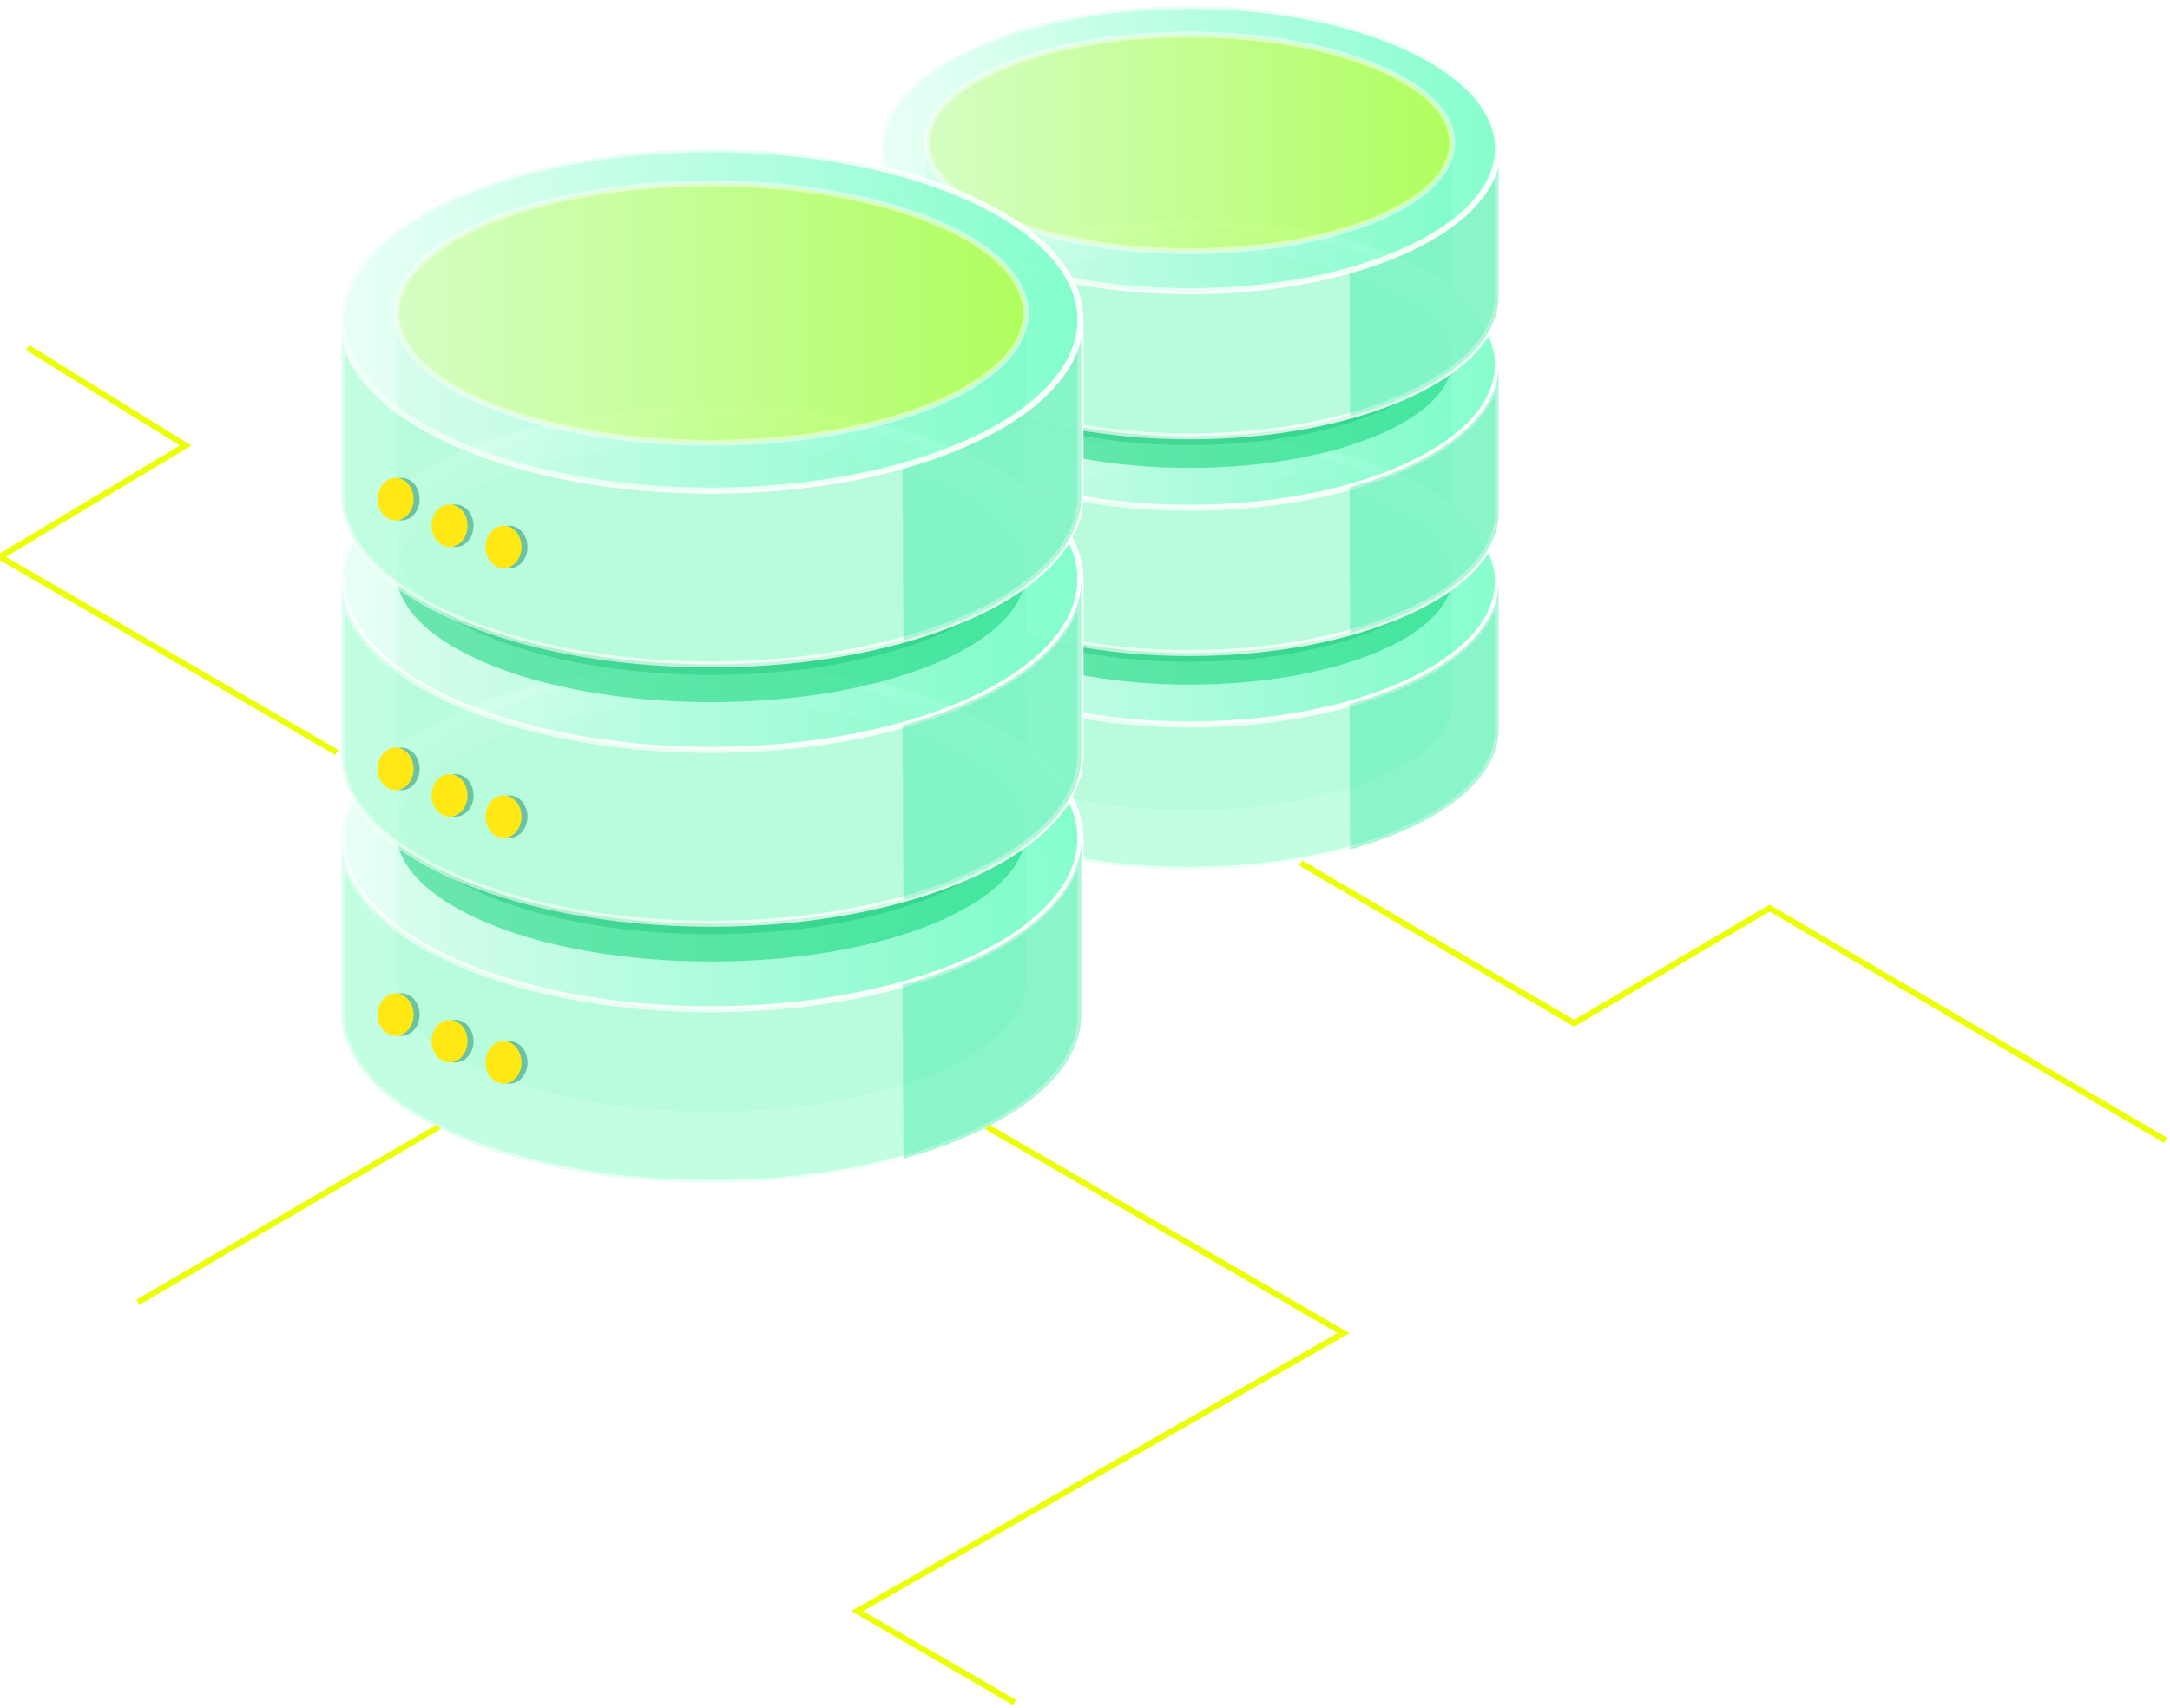 <svg width="362" height="285" viewBox="0 0 362 285" xmlns="http://www.w3.org/2000/svg"><defs><linearGradient x1="-22.786%" y1="44.304%" x2="152.955%" y2="44.304%" id="b"><stop stop-color="#FFF" offset="0%"/><stop stop-color="#49FDB4" offset="100%"/></linearGradient><linearGradient x1="0%" y1="0%" x2="106.15%" y2="0%" id="a"><stop stop-color="#FFF" stop-opacity=".484" offset="0%"/><stop stop-color="#FFF" offset="100%"/></linearGradient><filter x="-3.4%" y="-8.3%" width="106.8%" height="116.6%" filterUnits="objectBoundingBox" id="c"><feGaussianBlur stdDeviation="1" in="SourceGraphic"/></filter><filter x="-3.4%" y="-8.3%" width="106.8%" height="116.6%" filterUnits="objectBoundingBox" id="d"><feGaussianBlur stdDeviation="1" in="SourceGraphic"/></filter><linearGradient x1="0%" y1="44.304%" y2="44.304%" id="e"><stop stop-color="#D5FFA0" offset="0%"/><stop stop-color="#D9FF00" offset="100%"/></linearGradient><filter x="-2.9%" y="-6.9%" width="105.7%" height="113.9%" filterUnits="objectBoundingBox" id="f"><feGaussianBlur stdDeviation="1" in="SourceGraphic"/></filter><filter x="-2.9%" y="-6.9%" width="105.7%" height="113.9%" filterUnits="objectBoundingBox" id="g"><feGaussianBlur stdDeviation="1" in="SourceGraphic"/></filter></defs><g fill="none" fill-rule="evenodd"><path d="M242.213 118.027h.06V24.786h-.06c.04-.315.06-.632.06-.952 0-9.983-19.622-18.077-43.826-18.077s-43.825 8.094-43.825 18.077c0 .32.02.637.06.952h-.06v93.24h.06c1.199 9.542 20.335 17.127 43.765 17.127s42.566-7.585 43.766-17.126z" fill="#2FD682"/><g transform="translate(147 73.31)"><ellipse stroke="url(#a)" fill="url(#b)" opacity=".95" stroke-linejoin="round" cx="51.447" cy="23.786" rx="51.447" ry="23.786"/><ellipse fill="#0BD076" opacity=".527" cx="51.447" cy="22.834" rx="43.825" ry="18.077"/><ellipse fill="#07B666" opacity=".567" filter="url(#c)" cx="51.447" cy="19.029" rx="43.825" ry="18.077"/><path d="M0 23.786v24.56C0 61.3 23.034 71.799 51.447 71.799c28.414 0 51.447-10.5 51.447-23.451V23.786c0 13.137-23.033 23.786-51.447 23.786C23.034 47.572 0 36.922 0 23.786z" stroke="url(#a)" fill="#BFFEE0" opacity=".95" stroke-linejoin="round"/></g><g transform="translate(147 37.155)"><ellipse stroke="url(#a)" fill="url(#b)" opacity=".95" stroke-linejoin="round" cx="51.447" cy="23.786" rx="51.447" ry="23.786"/><ellipse fill="#0BD076" opacity=".527" cx="51.447" cy="22.834" rx="43.825" ry="18.077"/><ellipse fill="#07B666" opacity=".567" filter="url(#d)" cx="51.447" cy="19.029" rx="43.825" ry="18.077"/><path d="M0 23.786v24.56C0 61.3 23.034 71.799 51.447 71.799c28.414 0 51.447-10.5 51.447-23.451V23.786c0 13.137-23.033 23.786-51.447 23.786C23.034 47.572 0 36.922 0 23.786z" stroke="url(#a)" fill="#BFFEE0" opacity=".95" stroke-linejoin="round"/></g><g transform="translate(147 1)"><path d="M0 23.786v24.56C0 61.3 23.034 71.799 51.447 71.799c28.414 0 51.447-10.5 51.447-23.451V23.786c0 13.137-23.033 23.786-51.447 23.786C23.034 47.572 0 36.922 0 23.786z" stroke="url(#a)" fill="#BFFEE0" opacity=".95" stroke-linejoin="round"/><path d="M78.123 44.163c.023 8.565.061 16.646.114 24.243 14.856-4.112 24.78-11.558 24.78-20.06v-24.56c0 8.645-9.974 16.213-24.894 20.377z" fill="#09E38F" opacity=".302"/><path d="M78.123 80.318c.023 8.565.061 16.646.114 24.243 14.856-4.113 24.78-11.558 24.78-20.06v-24.56c0 8.644-9.974 16.212-24.894 20.377z" fill="#09E38F" opacity=".302"/><path d="M78.123 116.472c.023 8.566.061 16.647.114 24.243 14.856-4.112 24.78-11.557 24.78-20.06v-24.56c0 8.645-9.974 16.213-24.894 20.377z" fill="#09E38F" opacity=".302"/><ellipse stroke="url(#a)" fill="url(#b)" opacity=".95" stroke-linejoin="round" cx="51.447" cy="23.786" rx="51.447" ry="23.786"/><ellipse stroke-opacity=".852" stroke="#FFF" fill="url(#e)" opacity=".532" stroke-linejoin="round" cx="51.447" cy="22.834" rx="43.825" ry="18.077"/></g><path d="M171.046 164.977h.072V53.382h-.072c.048-.378.072-.757.072-1.14 0-11.948-23.503-21.635-52.494-21.635-28.992 0-52.495 9.687-52.495 21.636 0 .382.024.761.072 1.139h-.072v111.595h.072c1.437 11.42 24.358 20.497 52.423 20.497 28.064 0 50.985-9.077 52.422-20.497z" fill="#2FD682"/><g transform="translate(57 111.457)"><ellipse stroke="url(#a)" fill="url(#b)" opacity=".95" stroke-linejoin="round" cx="61.624" cy="28.468" rx="61.624" ry="28.468"/><ellipse fill="#0BD076" opacity=".527" cx="61.624" cy="27.329" rx="52.494" ry="21.636"/><ellipse fill="#07B666" opacity=".567" filter="url(#f)" cx="61.624" cy="22.775" rx="52.494" ry="21.636"/><path d="M0 28.468v29.396c0 15.501 27.59 28.068 61.624 28.068 34.033 0 61.623-12.567 61.623-28.068V28.468c0 15.723-27.59 28.468-61.623 28.468C27.59 56.936 0 44.191 0 28.468z" stroke="url(#a)" fill="#BFFEE0" opacity=".95" stroke-linejoin="round"/></g><g transform="translate(57 68.185)"><ellipse stroke="url(#a)" fill="url(#b)" opacity=".95" stroke-linejoin="round" cx="61.624" cy="28.468" rx="61.624" ry="28.468"/><ellipse fill="#0BD076" opacity=".527" cx="61.624" cy="27.329" rx="52.494" ry="21.636"/><ellipse fill="#07B666" opacity=".567" filter="url(#g)" cx="61.624" cy="22.775" rx="52.494" ry="21.636"/><path d="M0 28.468v29.396c0 15.501 27.59 28.068 61.624 28.068 34.033 0 61.623-12.567 61.623-28.068V28.468c0 15.723-27.59 28.468-61.623 28.468C27.59 56.936 0 44.191 0 28.468z" stroke="url(#a)" fill="#BFFEE0" opacity=".95" stroke-linejoin="round"/></g><g transform="translate(57 24.913)"><path d="M0 28.468v29.396c0 15.501 27.59 28.068 61.624 28.068 34.033 0 61.623-12.567 61.623-28.068V28.468c0 15.723-27.59 28.468-61.623 28.468C27.59 56.936 0 44.191 0 28.468z" stroke="url(#a)" fill="#BFFEE0" opacity=".95" stroke-linejoin="round"/><path d="M93.576 52.857c.028 10.25.073 19.923.137 29.015 17.794-4.922 29.682-13.833 29.682-24.008V28.468c0 10.347-11.948 19.404-29.819 24.389z" fill="#09E38F" opacity=".302"/><path d="M93.576 96.128c.028 10.252.073 19.923.137 29.016 17.794-4.923 29.682-13.833 29.682-24.009V71.74c0 10.347-11.948 19.404-29.819 24.388z" fill="#09E38F" opacity=".302"/><path d="M93.576 139.4c.028 10.251.073 19.923.137 29.015 17.794-4.922 29.682-13.833 29.682-24.008v-29.395c0 10.346-11.948 19.404-29.819 24.388z" fill="#09E38F" opacity=".302"/><ellipse stroke="url(#a)" fill="url(#b)" opacity=".95" stroke-linejoin="round" cx="61.624" cy="28.468" rx="61.624" ry="28.468"/><ellipse stroke-opacity=".852" stroke="#FFF" fill="url(#e)" opacity=".532" stroke-linejoin="round" cx="61.624" cy="27.329" rx="52.494" ry="21.636"/></g><g><path d="M67 86.826c-1.657 0-3-1.587-3-3.546 0-1.958 1.343-3.546 3-3.546s3 1.588 3 3.546c0 1.959-1.343 3.546-3 3.546zm9 4.433c-1.657 0-3-1.588-3-3.546 0-1.959 1.343-3.546 3-3.546s3 1.587 3 3.546c0 1.958-1.343 3.546-3 3.546zm9 3.546c-1.657 0-3-1.588-3-3.546 0-1.959 1.343-3.546 3-3.546s3 1.587 3 3.546c0 1.958-1.343 3.546-3 3.546z" fill="#6BC3A3"/><path d="M66 86.826c-1.657 0-3-1.587-3-3.546 0-1.958 1.343-3.546 3-3.546s3 1.588 3 3.546c0 1.959-1.343 3.546-3 3.546zm9 4.433c-1.657 0-3-1.588-3-3.546 0-1.959 1.343-3.546 3-3.546s3 1.587 3 3.546c0 1.958-1.343 3.546-3 3.546zm9 3.546c-1.657 0-3-1.588-3-3.546 0-1.959 1.343-3.546 3-3.546s3 1.587 3 3.546c0 1.958-1.343 3.546-3 3.546z" fill="#FFE813"/></g><g><path d="M67 131.826c-1.657 0-3-1.587-3-3.546 0-1.958 1.343-3.546 3-3.546s3 1.588 3 3.546c0 1.959-1.343 3.546-3 3.546zm9 4.433c-1.657 0-3-1.588-3-3.546 0-1.959 1.343-3.546 3-3.546s3 1.587 3 3.546c0 1.958-1.343 3.546-3 3.546zm9 3.546c-1.657 0-3-1.588-3-3.546 0-1.959 1.343-3.546 3-3.546s3 1.587 3 3.546c0 1.958-1.343 3.546-3 3.546z" fill="#6BC3A3"/><path d="M66 131.826c-1.657 0-3-1.587-3-3.546 0-1.958 1.343-3.546 3-3.546s3 1.588 3 3.546c0 1.959-1.343 3.546-3 3.546zm9 4.433c-1.657 0-3-1.588-3-3.546 0-1.959 1.343-3.546 3-3.546s3 1.587 3 3.546c0 1.958-1.343 3.546-3 3.546zm9 3.546c-1.657 0-3-1.588-3-3.546 0-1.959 1.343-3.546 3-3.546s3 1.587 3 3.546c0 1.958-1.343 3.546-3 3.546z" fill="#FFE813"/></g><g><path d="M67 172.826c-1.657 0-3-1.587-3-3.546 0-1.958 1.343-3.546 3-3.546s3 1.588 3 3.546c0 1.959-1.343 3.546-3 3.546zm9 4.433c-1.657 0-3-1.588-3-3.546 0-1.959 1.343-3.546 3-3.546s3 1.587 3 3.546c0 1.958-1.343 3.546-3 3.546zm9 3.546c-1.657 0-3-1.588-3-3.546 0-1.959 1.343-3.546 3-3.546s3 1.587 3 3.546c0 1.958-1.343 3.546-3 3.546z" fill="#6BC3A3"/><path d="M66 172.826c-1.657 0-3-1.587-3-3.546 0-1.958 1.343-3.546 3-3.546s3 1.588 3 3.546c0 1.959-1.343 3.546-3 3.546zm9 4.433c-1.657 0-3-1.588-3-3.546 0-1.959 1.343-3.546 3-3.546s3 1.587 3 3.546c0 1.958-1.343 3.546-3 3.546zm9 3.546c-1.657 0-3-1.588-3-3.546 0-1.959 1.343-3.546 3-3.546s3 1.587 3 3.546c0 1.958-1.343 3.546-3 3.546z" fill="#FFE813"/></g><path stroke="#ECFF00" d="M164.636 188l59.496 34.413L143 268.8l26.241 15.239"/><path stroke="#ECFF00" d="M217 144l45.612 26.72 32.582-19.22 66.058 38.755"/><path d="M73.195 188L23 217.264" stroke="#ECFF00"/><path stroke="#ECFF00" d="M56.167 125.538L0 92.9l30.962-18.564L4.606 58"/></g></svg>